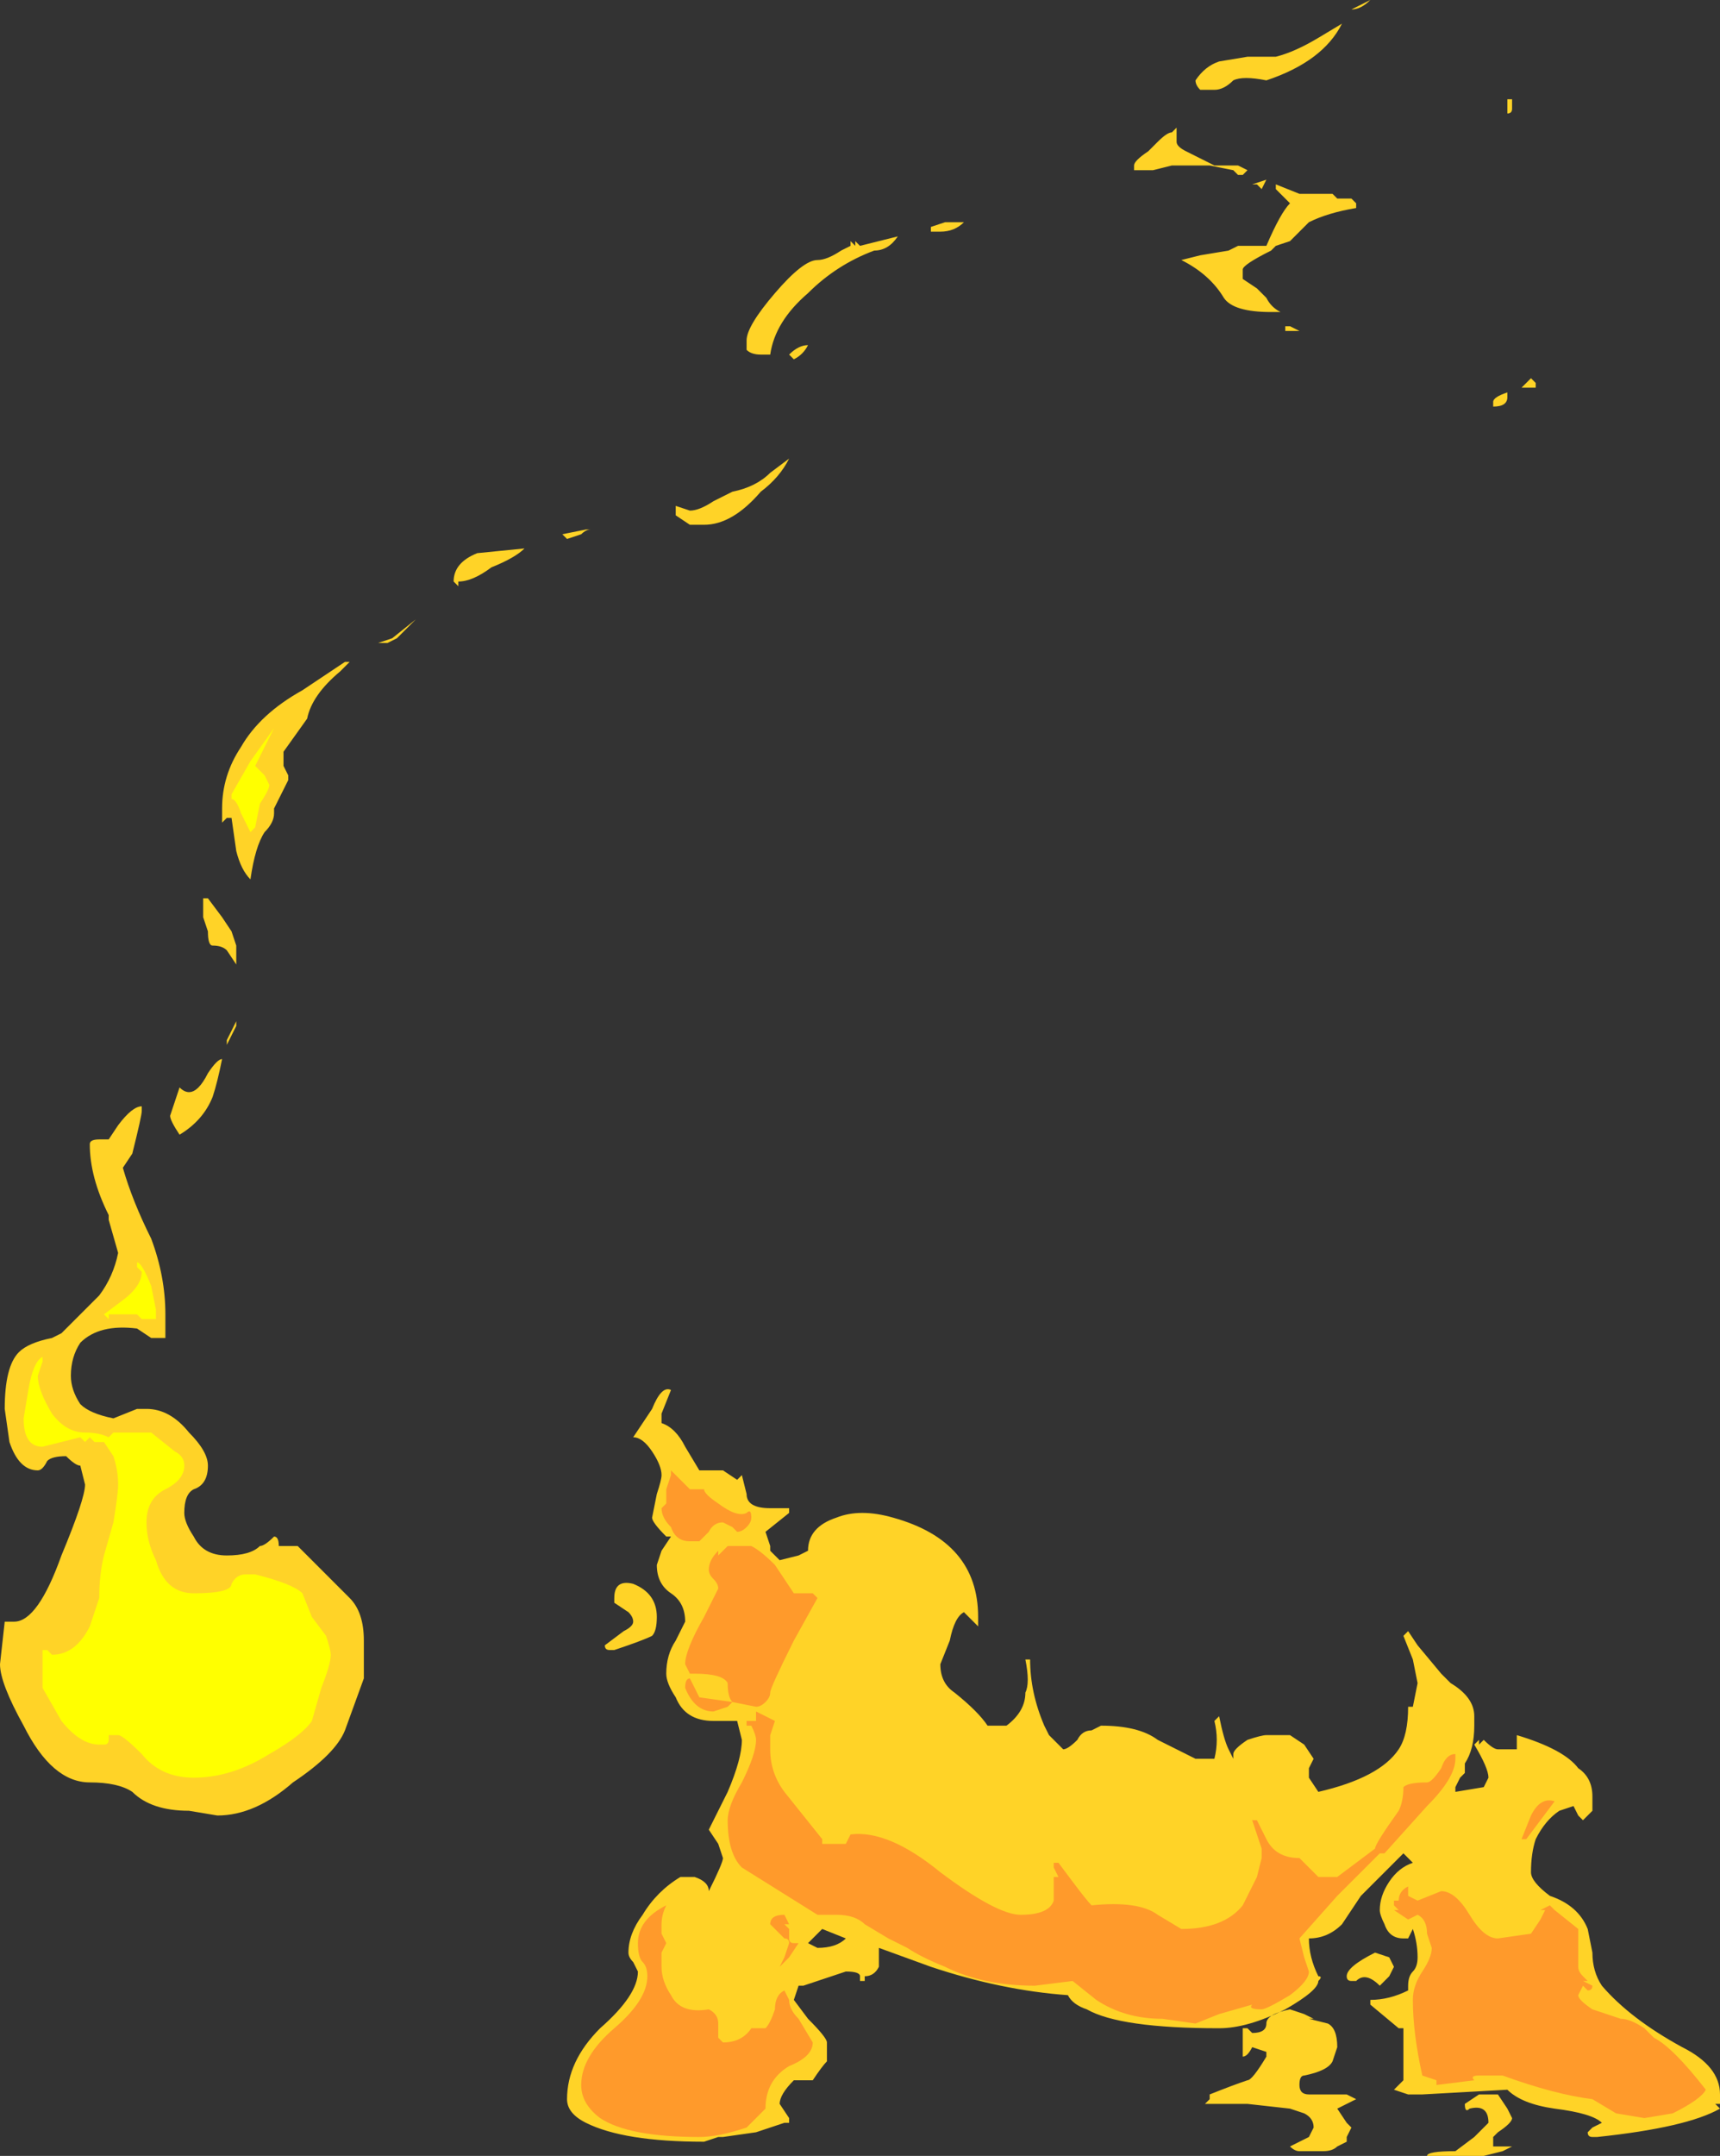 <?xml version="1.0" encoding="UTF-8" standalone="no"?>
<svg xmlns:ffdec="https://www.free-decompiler.com/flash" xmlns:xlink="http://www.w3.org/1999/xlink" ffdec:objectType="shape" height="22.8px" width="18.2px" xmlns="http://www.w3.org/2000/svg">
  <rect width="100%" height="100%" fill="#333333" stroke="none"/>
  <g transform="matrix(1.0, 0.0, 0.0, 1.0, 10.95, 22.3)">
    <path d="M1.75 -21.35 Q1.7 -21.4 1.7 -21.45 1.8 -21.6 1.95 -21.65 L2.25 -21.7 2.55 -21.7 Q2.75 -21.75 3.0 -21.9 L3.25 -22.05 Q3.05 -21.65 2.45 -21.45 2.2 -21.5 2.1 -21.45 2.0 -21.35 1.9 -21.35 L1.75 -21.35 M3.35 -22.2 L3.55 -22.3 Q3.45 -22.2 3.35 -22.2 M5.05 -21.25 L5.05 -21.15 Q5.05 -21.1 5.0 -21.1 L5.0 -21.25 5.05 -21.25 M3.2 -20.2 L3.35 -20.2 3.4 -20.15 3.4 -20.1 Q3.1 -20.05 2.9 -19.95 L2.7 -19.75 2.55 -19.7 2.5 -19.65 Q2.2 -19.5 2.2 -19.45 L2.2 -19.35 2.35 -19.25 2.45 -19.15 Q2.5 -19.05 2.6 -19.0 L2.5 -19.0 Q2.1 -19.0 2.0 -19.15 1.85 -19.4 1.55 -19.55 L1.75 -19.6 2.05 -19.65 2.15 -19.7 2.45 -19.7 Q2.6 -20.05 2.7 -20.15 L2.55 -20.3 2.55 -20.35 2.8 -20.25 3.15 -20.25 3.2 -20.2 M4.85 -18.05 Q4.85 -18.1 5.0 -18.15 5.0 -18.2 5.0 -18.1 5.0 -18.0 4.85 -18.0 L4.85 -18.05 M5.25 -18.2 L5.15 -18.2 5.25 -18.3 5.3 -18.25 5.3 -18.2 5.25 -18.2 M2.2 -20.45 L2.15 -20.45 2.1 -20.5 1.85 -20.55 1.45 -20.55 1.25 -20.5 1.05 -20.5 1.05 -20.55 Q1.05 -20.6 1.2 -20.7 L1.3 -20.8 Q1.4 -20.9 1.45 -20.9 L1.5 -20.95 1.5 -20.8 Q1.5 -20.75 1.6 -20.7 L1.9 -20.55 2.15 -20.55 2.25 -20.5 2.2 -20.45 M2.45 -20.4 L2.4 -20.3 2.35 -20.35 2.3 -20.35 2.45 -20.4 M2.8 -18.8 L2.65 -18.8 2.65 -18.85 2.7 -18.85 2.8 -18.8 M4.05 -4.9 L4.3 -4.6 4.4 -4.5 Q4.65 -4.35 4.65 -4.15 L4.65 -4.05 Q4.65 -3.8 4.55 -3.65 L4.55 -3.55 4.5 -3.5 4.45 -3.4 4.45 -3.35 4.75 -3.4 4.8 -3.5 Q4.8 -3.6 4.65 -3.85 L4.7 -3.9 4.7 -3.85 4.75 -3.9 Q4.85 -3.8 4.9 -3.8 L5.1 -3.8 5.1 -3.95 Q5.6 -3.8 5.75 -3.6 5.9 -3.5 5.9 -3.3 L5.9 -3.15 5.8 -3.05 5.75 -3.1 5.7 -3.2 5.55 -3.15 Q5.4 -3.05 5.3 -2.85 5.25 -2.7 5.25 -2.5 5.25 -2.4 5.45 -2.25 5.75 -2.15 5.85 -1.9 L5.9 -1.65 Q5.9 -1.45 6.0 -1.3 6.3 -0.95 6.85 -0.65 7.25 -0.45 7.25 -0.15 L7.25 -0.05 7.2 -0.05 7.25 0.0 Q6.9 0.2 5.95 0.3 L5.9 0.3 Q5.85 0.3 5.85 0.25 L5.9 0.2 6.0 0.15 Q5.9 0.05 5.5 0.0 5.15 -0.05 5.0 -0.2 L4.1 -0.15 3.95 -0.15 3.8 -0.2 3.9 -0.3 3.9 -0.85 3.85 -0.85 3.55 -1.1 3.55 -1.15 Q3.75 -1.15 3.95 -1.25 L3.95 -1.3 Q3.95 -1.4 4.0 -1.45 4.05 -1.5 4.05 -1.6 4.05 -1.75 4.0 -1.9 L3.95 -1.8 3.9 -1.8 Q3.75 -1.8 3.7 -1.95 3.65 -2.05 3.65 -2.1 3.65 -2.25 3.75 -2.4 3.85 -2.55 4.0 -2.6 L3.9 -2.7 3.45 -2.25 3.25 -1.95 Q3.1 -1.8 2.9 -1.8 2.9 -1.6 3.0 -1.4 3.05 -1.4 3.0 -1.35 3.0 -1.25 2.65 -1.05 2.25 -0.85 1.95 -0.85 0.9 -0.85 0.55 -1.05 0.4 -1.1 0.35 -1.2 -0.35 -1.25 -1.1 -1.5 L-1.65 -1.7 -1.65 -1.5 Q-1.7 -1.4 -1.8 -1.4 L-1.8 -1.35 -1.85 -1.35 -1.85 -1.4 Q-1.85 -1.45 -2.0 -1.45 L-2.45 -1.3 -2.5 -1.3 -2.55 -1.15 -2.4 -0.95 Q-2.2 -0.75 -2.2 -0.7 L-2.2 -0.5 Q-2.25 -0.45 -2.35 -0.3 L-2.55 -0.3 Q-2.7 -0.15 -2.7 -0.05 L-2.6 0.1 -2.6 0.15 -2.65 0.15 -2.95 0.25 -3.3 0.3 -3.35 0.3 -3.5 0.35 Q-4.35 0.35 -4.75 0.15 -4.95 0.05 -4.95 -0.1 -4.95 -0.5 -4.6 -0.85 -4.2 -1.2 -4.2 -1.45 L-4.25 -1.55 Q-4.3 -1.6 -4.3 -1.65 -4.3 -1.85 -4.15 -2.05 -4.0 -2.3 -3.75 -2.45 L-3.6 -2.45 Q-3.45 -2.4 -3.45 -2.3 -3.3 -2.6 -3.3 -2.65 L-3.35 -2.8 -3.45 -2.95 -3.25 -3.35 Q-3.1 -3.7 -3.1 -3.9 L-3.15 -4.1 -3.4 -4.1 Q-3.7 -4.1 -3.8 -4.35 -3.9 -4.5 -3.9 -4.6 -3.9 -4.8 -3.8 -4.95 L-3.7 -5.15 Q-3.7 -5.35 -3.85 -5.45 -4.0 -5.55 -4.0 -5.75 L-3.95 -5.9 -3.85 -6.05 -3.9 -6.05 Q-4.05 -6.2 -4.05 -6.25 L-4.0 -6.5 Q-3.95 -6.65 -3.95 -6.7 -3.95 -6.8 -4.05 -6.95 -4.15 -7.1 -4.25 -7.1 L-4.05 -7.4 Q-3.95 -7.65 -3.85 -7.6 L-3.95 -7.35 -3.95 -7.25 Q-3.8 -7.2 -3.7 -7.0 L-3.55 -6.75 -3.3 -6.75 -3.15 -6.65 -3.1 -6.7 -3.05 -6.5 Q-3.05 -6.35 -2.8 -6.35 L-2.6 -6.35 -2.6 -6.3 -2.85 -6.1 -2.8 -5.95 -2.8 -5.9 -2.7 -5.8 -2.5 -5.85 -2.4 -5.9 Q-2.4 -6.15 -2.1 -6.25 -1.85 -6.35 -1.5 -6.25 -0.6 -6.0 -0.6 -5.2 L-0.6 -5.1 -0.75 -5.25 Q-0.85 -5.2 -0.9 -4.95 L-1.0 -4.7 Q-1.0 -4.5 -0.85 -4.4 -0.6 -4.2 -0.5 -4.05 L-0.3 -4.05 Q-0.1 -4.2 -0.1 -4.4 -0.05 -4.5 -0.1 -4.75 L-0.05 -4.75 Q-0.05 -4.4 0.1 -4.05 L0.15 -3.95 0.3 -3.8 Q0.35 -3.8 0.45 -3.9 0.5 -4.0 0.6 -4.0 L0.7 -4.05 Q1.1 -4.05 1.3 -3.9 L1.7 -3.7 1.9 -3.7 Q1.95 -3.9 1.9 -4.1 L1.95 -4.15 Q2.0 -3.9 2.05 -3.8 L2.1 -3.7 2.1 -3.75 Q2.1 -3.8 2.25 -3.9 2.4 -3.95 2.45 -3.95 L2.7 -3.95 2.85 -3.85 2.95 -3.7 2.9 -3.6 2.9 -3.5 3.0 -3.35 Q3.65 -3.5 3.85 -3.8 3.95 -3.95 3.95 -4.25 L4.0 -4.25 4.05 -4.5 4.0 -4.75 3.9 -5.0 3.95 -5.05 4.05 -4.9 M2.7 -1.05 L2.85 -1.0 2.95 -0.95 2.9 -0.95 3.1 -0.9 Q3.2 -0.85 3.2 -0.65 L3.15 -0.5 Q3.1 -0.4 2.85 -0.35 2.8 -0.35 2.8 -0.25 2.8 -0.15 2.9 -0.15 L3.3 -0.15 3.4 -0.1 3.2 0.0 3.3 0.15 3.35 0.2 3.3 0.3 3.3 0.35 3.2 0.4 Q3.15 0.45 3.05 0.45 L2.8 0.45 Q2.75 0.45 2.7 0.4 L2.9 0.3 2.95 0.2 Q2.95 0.1 2.85 0.05 L2.7 0.0 2.25 -0.05 1.8 -0.05 1.85 -0.1 1.85 -0.15 Q2.1 -0.25 2.25 -0.3 2.3 -0.3 2.45 -0.55 L2.45 -0.6 2.3 -0.65 Q2.25 -0.55 2.2 -0.55 L2.2 -0.85 2.25 -0.85 2.3 -0.8 Q2.45 -0.8 2.45 -0.9 2.45 -1.0 2.7 -1.05 M3.75 -1.4 L3.65 -1.3 Q3.5 -1.45 3.4 -1.35 L3.35 -1.35 Q3.3 -1.35 3.3 -1.4 3.3 -1.5 3.6 -1.65 L3.75 -1.6 3.8 -1.5 3.75 -1.4 M4.9 -0.15 L5.0 0.0 5.05 0.1 Q5.05 0.15 4.9 0.25 L4.85 0.3 4.85 0.4 5.05 0.4 4.95 0.45 4.75 0.5 4.15 0.5 Q4.15 0.45 4.45 0.45 L4.65 0.3 4.8 0.15 Q4.8 -0.05 4.6 0.0 4.55 0.05 4.55 -0.05 L4.7 -0.15 4.9 -0.15 M-5.9 -16.45 L-5.4 -16.5 Q-5.5 -16.4 -5.75 -16.3 -5.95 -16.15 -6.1 -16.15 L-6.1 -16.1 -6.15 -16.15 Q-6.15 -16.35 -5.9 -16.45 M-6.95 -15.5 L-6.8 -15.55 -6.55 -15.75 -6.75 -15.55 -6.85 -15.5 -6.95 -15.5 M-7.3 -15.3 L-7.25 -15.3 -7.35 -15.2 Q-7.65 -14.95 -7.7 -14.7 L-7.95 -14.35 -7.95 -14.2 -7.9 -14.1 -7.9 -14.05 -8.05 -13.75 -8.05 -13.7 Q-8.05 -13.6 -8.15 -13.5 -8.25 -13.35 -8.3 -13.0 -8.4 -13.1 -8.45 -13.3 L-8.5 -13.65 -8.55 -13.65 -8.6 -13.6 -8.6 -13.75 Q-8.6 -14.1 -8.4 -14.4 -8.2 -14.75 -7.75 -15.0 L-7.3 -15.3 M-1.0 -19.85 L-1.1 -19.85 -1.1 -19.9 -0.95 -19.95 -0.75 -19.95 Q-0.85 -19.85 -1.0 -19.85 M-1.9 -19.75 L-1.85 -19.7 -1.45 -19.8 Q-1.55 -19.65 -1.7 -19.65 -2.1 -19.5 -2.4 -19.2 -2.75 -18.9 -2.8 -18.55 L-2.9 -18.55 Q-3.0 -18.55 -3.05 -18.6 L-3.05 -18.7 Q-3.05 -18.85 -2.75 -19.2 -2.45 -19.55 -2.3 -19.55 -2.2 -19.55 -2.05 -19.65 L-1.95 -19.7 -1.95 -19.75 -1.9 -19.7 -1.9 -19.75 M-2.4 -18.65 Q-2.45 -18.55 -2.55 -18.5 L-2.6 -18.55 Q-2.5 -18.65 -2.4 -18.65 M-3.8 -16.85 L-3.8 -16.95 -3.65 -16.9 Q-3.55 -16.9 -3.4 -17.0 L-3.2 -17.1 Q-2.95 -17.15 -2.8 -17.3 L-2.6 -17.45 Q-2.7 -17.25 -2.9 -17.1 -3.2 -16.75 -3.5 -16.75 L-3.65 -16.75 -3.8 -16.85 M-4.8 -16.65 L-4.95 -16.6 -5.0 -16.65 -4.75 -16.7 -4.7 -16.7 Q-4.75 -16.7 -4.8 -16.65 M-8.5 -12.45 L-8.45 -12.3 -8.45 -12.1 -8.55 -12.25 Q-8.6 -12.3 -8.7 -12.3 -8.75 -12.3 -8.75 -12.45 L-8.8 -12.6 -8.8 -12.8 -8.75 -12.8 -8.6 -12.6 -8.5 -12.45 M-8.55 -11.25 L-8.55 -11.3 -8.45 -11.5 -8.45 -11.45 -8.55 -11.25 M-9.05 -10.8 Q-9.0 -10.75 -8.95 -10.75 -8.85 -10.75 -8.75 -10.95 -8.65 -11.1 -8.6 -11.1 -8.65 -10.85 -8.7 -10.7 -8.8 -10.45 -9.05 -10.3 -9.15 -10.45 -9.15 -10.5 L-9.05 -10.8 M-9.45 -10.6 Q-9.45 -10.65 -9.45 -10.55 -9.45 -10.5 -9.55 -10.1 L-9.65 -9.95 Q-9.55 -9.6 -9.35 -9.2 -9.2 -8.8 -9.2 -8.4 L-9.2 -8.15 -9.35 -8.15 -9.5 -8.25 Q-9.9 -8.3 -10.1 -8.1 -10.2 -7.95 -10.2 -7.75 -10.2 -7.6 -10.1 -7.45 -10.0 -7.35 -9.75 -7.3 L-9.5 -7.4 -9.4 -7.4 Q-9.15 -7.4 -8.95 -7.15 -8.75 -6.95 -8.75 -6.8 -8.75 -6.6 -8.9 -6.55 -9.0 -6.5 -9.0 -6.3 -9.0 -6.2 -8.9 -6.05 -8.8 -5.85 -8.55 -5.85 -8.3 -5.85 -8.2 -5.95 -8.15 -5.95 -8.05 -6.05 -8.0 -6.05 -8.0 -5.95 L-7.8 -5.95 -7.25 -5.4 Q-7.1 -5.25 -7.1 -4.95 L-7.1 -4.55 -7.3 -4.0 Q-7.4 -3.75 -7.85 -3.45 -8.25 -3.1 -8.65 -3.1 L-8.95 -3.15 Q-9.35 -3.15 -9.55 -3.35 -9.7 -3.45 -10.0 -3.45 -10.4 -3.45 -10.7 -4.05 -10.95 -4.5 -10.95 -4.7 L-10.9 -5.15 -10.8 -5.15 Q-10.55 -5.15 -10.3 -5.85 -10.05 -6.45 -10.05 -6.6 L-10.1 -6.8 Q-10.15 -6.8 -10.25 -6.9 -10.4 -6.9 -10.45 -6.85 -10.5 -6.75 -10.55 -6.75 -10.75 -6.75 -10.85 -7.05 L-10.9 -7.4 Q-10.9 -7.85 -10.75 -8.0 -10.65 -8.1 -10.4 -8.15 L-10.3 -8.2 -9.9 -8.6 Q-9.75 -8.8 -9.7 -9.05 L-9.8 -9.4 -9.8 -9.45 Q-10.0 -9.85 -10.0 -10.2 -10.0 -10.25 -9.9 -10.25 L-9.8 -10.25 -9.7 -10.4 Q-9.55 -10.6 -9.45 -10.6 M-4.45 -5.3 L-4.45 -5.4 Q-4.45 -5.6 -4.25 -5.55 -4.0 -5.45 -4.0 -5.2 -4.0 -5.05 -4.05 -5.0 -4.15 -4.95 -4.45 -4.85 L-4.5 -4.85 Q-4.55 -4.85 -4.55 -4.9 L-4.35 -5.05 Q-4.25 -5.1 -4.25 -5.15 -4.25 -5.2 -4.3 -5.25 L-4.45 -5.35 -4.45 -5.3 M-2.25 -1.9 L-2.4 -1.75 -2.3 -1.7 Q-2.1 -1.7 -2.0 -1.8 L-2.25 -1.9" fill="#ffd327" fill-rule="evenodd" stroke="none"/>
    <path d="M4.45 -3.75 L4.45 -3.7 Q4.45 -3.5 4.15 -3.2 L3.7 -2.7 3.65 -2.7 3.2 -2.25 2.8 -1.8 2.85 -1.6 2.9 -1.45 Q2.9 -1.35 2.7 -1.2 2.45 -1.05 2.4 -1.05 2.25 -1.05 2.3 -1.1 L1.95 -1.0 1.7 -0.9 1.35 -0.95 Q0.95 -0.95 0.65 -1.15 L0.4 -1.35 0.0 -1.3 Q-0.55 -1.3 -0.95 -1.5 -1.2 -1.6 -1.35 -1.7 L-1.55 -1.8 -1.8 -1.95 Q-1.9 -2.05 -2.1 -2.05 L-2.3 -2.05 -3.1 -2.55 Q-3.25 -2.7 -3.25 -3.05 -3.25 -3.2 -3.1 -3.45 -2.95 -3.75 -2.95 -3.9 -2.95 -3.95 -3.0 -4.05 L-3.05 -4.05 -3.05 -4.1 -2.95 -4.1 -2.95 -4.2 -2.75 -4.1 -2.8 -3.95 -2.8 -3.8 Q-2.8 -3.55 -2.65 -3.35 L-2.25 -2.85 -2.25 -2.8 -2.0 -2.8 -1.95 -2.9 Q-1.55 -2.95 -1.0 -2.5 -0.4 -2.05 -0.15 -2.05 0.15 -2.05 0.2 -2.2 L0.2 -2.45 0.25 -2.45 0.2 -2.55 0.2 -2.6 0.25 -2.6 0.4 -2.4 Q0.55 -2.2 0.6 -2.15 1.1 -2.2 1.3 -2.05 L1.55 -1.9 Q2.0 -1.9 2.2 -2.15 L2.35 -2.45 2.4 -2.65 2.4 -2.75 2.3 -3.05 2.35 -3.05 2.45 -2.85 Q2.55 -2.65 2.8 -2.65 L3.0 -2.45 3.2 -2.45 3.6 -2.75 Q3.6 -2.8 3.85 -3.15 3.9 -3.25 3.9 -3.4 3.95 -3.45 4.15 -3.45 4.2 -3.45 4.3 -3.6 4.35 -3.75 4.45 -3.75 M5.15 -2.85 L5.25 -3.1 Q5.35 -3.3 5.5 -3.25 L5.2 -2.85 5.15 -2.85 M4.9 -1.8 L5.25 -1.85 5.35 -2.0 5.4 -2.1 5.35 -2.1 5.45 -2.15 5.5 -2.1 5.75 -1.9 5.75 -1.5 Q5.75 -1.45 5.8 -1.4 L5.85 -1.35 5.8 -1.35 5.9 -1.3 Q5.9 -1.25 5.85 -1.25 L5.8 -1.3 5.75 -1.2 Q5.75 -1.15 5.9 -1.05 6.05 -1.0 6.2 -0.95 6.3 -0.95 6.45 -0.85 L6.55 -0.75 Q6.75 -0.65 7.1 -0.2 7.05 -0.1 6.75 0.05 L6.45 0.1 6.15 0.05 5.9 -0.1 Q5.5 -0.15 4.95 -0.35 L4.7 -0.35 Q4.6 -0.35 4.65 -0.3 L4.25 -0.25 4.25 -0.3 4.1 -0.35 Q4.0 -0.8 4.0 -1.15 4.0 -1.3 4.1 -1.45 4.2 -1.6 4.2 -1.7 L4.15 -1.85 Q4.15 -2.0 4.05 -2.05 L3.95 -2.0 3.8 -2.1 3.85 -2.1 3.8 -2.15 3.8 -2.2 3.85 -2.2 Q3.85 -2.3 3.95 -2.35 L3.95 -2.25 4.05 -2.2 4.3 -2.3 Q4.45 -2.3 4.6 -2.05 4.75 -1.8 4.9 -1.8 M3.9 -2.05 L3.9 -2.05 M-2.3 -5.4 L-2.55 -4.95 Q-2.8 -4.45 -2.8 -4.4 -2.8 -4.35 -2.85 -4.3 -2.9 -4.25 -2.95 -4.25 L-3.2 -4.3 -3.25 -4.25 -3.4 -4.2 Q-3.6 -4.2 -3.7 -4.45 -3.7 -4.55 -3.65 -4.55 L-3.55 -4.35 -3.2 -4.3 Q-3.25 -4.35 -3.25 -4.5 -3.3 -4.6 -3.6 -4.6 L-3.65 -4.6 -3.7 -4.7 Q-3.7 -4.85 -3.5 -5.2 L-3.35 -5.5 Q-3.35 -5.55 -3.4 -5.6 -3.45 -5.65 -3.45 -5.7 -3.45 -5.8 -3.35 -5.9 L-3.35 -5.85 -3.25 -5.95 -3.0 -5.95 Q-2.9 -5.9 -2.75 -5.75 L-2.55 -5.45 -2.35 -5.45 -2.3 -5.4 M-3.35 -6.4 Q-3.15 -6.25 -3.05 -6.3 -3.0 -6.35 -3.0 -6.25 -3.0 -6.2 -3.05 -6.15 -3.1 -6.1 -3.15 -6.1 L-3.2 -6.15 -3.3 -6.2 Q-3.4 -6.2 -3.45 -6.1 L-3.55 -6.0 -3.65 -6.0 Q-3.8 -6.0 -3.85 -6.15 -3.95 -6.25 -3.95 -6.35 L-3.9 -6.4 -3.9 -6.55 -3.85 -6.7 -3.85 -6.75 -3.65 -6.55 -3.5 -6.55 Q-3.5 -6.5 -3.35 -6.4 M-3.95 -1.95 L-3.95 -1.85 -3.9 -1.75 -3.95 -1.65 -3.95 -1.5 Q-3.95 -1.35 -3.85 -1.2 -3.75 -1.0 -3.45 -1.05 -3.35 -1.0 -3.35 -0.9 L-3.35 -0.75 -3.3 -0.7 Q-3.1 -0.7 -3.0 -0.85 L-2.85 -0.85 Q-2.8 -0.9 -2.75 -1.05 -2.75 -1.2 -2.65 -1.25 L-2.6 -1.15 Q-2.6 -1.05 -2.5 -0.95 L-2.35 -0.7 Q-2.35 -0.55 -2.6 -0.45 -2.85 -0.3 -2.85 0.0 L-3.05 0.2 Q-3.35 0.3 -3.55 0.3 -4.3 0.3 -4.6 0.1 -4.8 -0.05 -4.8 -0.25 -4.8 -0.55 -4.45 -0.85 -4.1 -1.15 -4.1 -1.4 -4.1 -1.5 -4.15 -1.55 -4.2 -1.6 -4.2 -1.75 -4.2 -2.0 -3.9 -2.15 -3.95 -2.05 -3.95 -1.95 M-2.75 -1.9 L-2.8 -1.95 Q-2.8 -2.05 -2.65 -2.05 L-2.6 -1.95 -2.65 -1.95 -2.6 -1.9 -2.6 -1.8 Q-2.6 -1.75 -2.55 -1.75 L-2.5 -1.75 -2.6 -1.6 -2.7 -1.5 -2.65 -1.6 -2.6 -1.75 Q-2.6 -1.8 -2.65 -1.8 L-2.75 -1.9" fill="#ff9a2b" fill-rule="evenodd" stroke="none"/>
    <path d="M-8.15 -14.4 L-8.25 -14.2 -8.15 -14.1 -8.1 -14.0 Q-8.1 -13.95 -8.2 -13.8 L-8.25 -13.55 -8.3 -13.5 -8.4 -13.7 Q-8.45 -13.85 -8.5 -13.85 L-8.5 -13.9 -8.3 -14.25 -8.05 -14.6 -8.15 -14.4 M-9.5 -8.95 Q-9.45 -8.95 -9.35 -8.7 L-9.3 -8.45 -9.3 -8.35 -9.45 -8.35 -9.5 -8.4 -9.8 -8.4 -9.8 -8.35 -9.85 -8.4 -9.65 -8.55 Q-9.45 -8.7 -9.45 -8.85 L-9.5 -8.9 -9.5 -8.95 M-10.5 -7.9 L-10.55 -7.75 Q-10.55 -7.6 -10.4 -7.35 -10.25 -7.15 -10.05 -7.15 -9.9 -7.15 -9.8 -7.1 L-9.75 -7.15 -9.35 -7.15 -9.1 -6.95 Q-9.0 -6.9 -9.0 -6.8 -9.0 -6.65 -9.2 -6.55 -9.4 -6.45 -9.4 -6.2 -9.4 -6.0 -9.3 -5.8 -9.2 -5.45 -8.9 -5.45 -8.5 -5.45 -8.5 -5.55 -8.45 -5.65 -8.35 -5.65 L-8.25 -5.65 Q-7.85 -5.55 -7.75 -5.45 L-7.65 -5.2 -7.5 -5.0 Q-7.45 -4.85 -7.45 -4.8 -7.45 -4.7 -7.55 -4.45 L-7.65 -4.1 Q-7.75 -3.95 -8.1 -3.75 -8.5 -3.5 -8.9 -3.5 -9.25 -3.5 -9.45 -3.75 -9.65 -3.95 -9.7 -3.95 L-9.8 -3.95 -9.8 -3.9 Q-9.8 -3.85 -9.85 -3.85 L-9.9 -3.85 Q-10.1 -3.85 -10.3 -4.1 L-10.5 -4.45 -10.5 -4.85 -10.45 -4.85 -10.4 -4.8 Q-10.15 -4.8 -10.0 -5.1 -9.95 -5.25 -9.9 -5.4 -9.9 -5.65 -9.85 -5.85 L-9.75 -6.2 Q-9.7 -6.5 -9.7 -6.6 -9.7 -6.75 -9.75 -6.9 L-9.85 -7.05 -9.95 -7.05 -10.0 -7.1 -10.05 -7.05 -10.1 -7.1 -10.5 -7.0 Q-10.7 -7.0 -10.7 -7.3 L-10.65 -7.6 Q-10.6 -7.9 -10.5 -7.95 L-10.5 -7.9" fill="#ffff00" fill-rule="evenodd" stroke="none"/>
  </g>
</svg>
